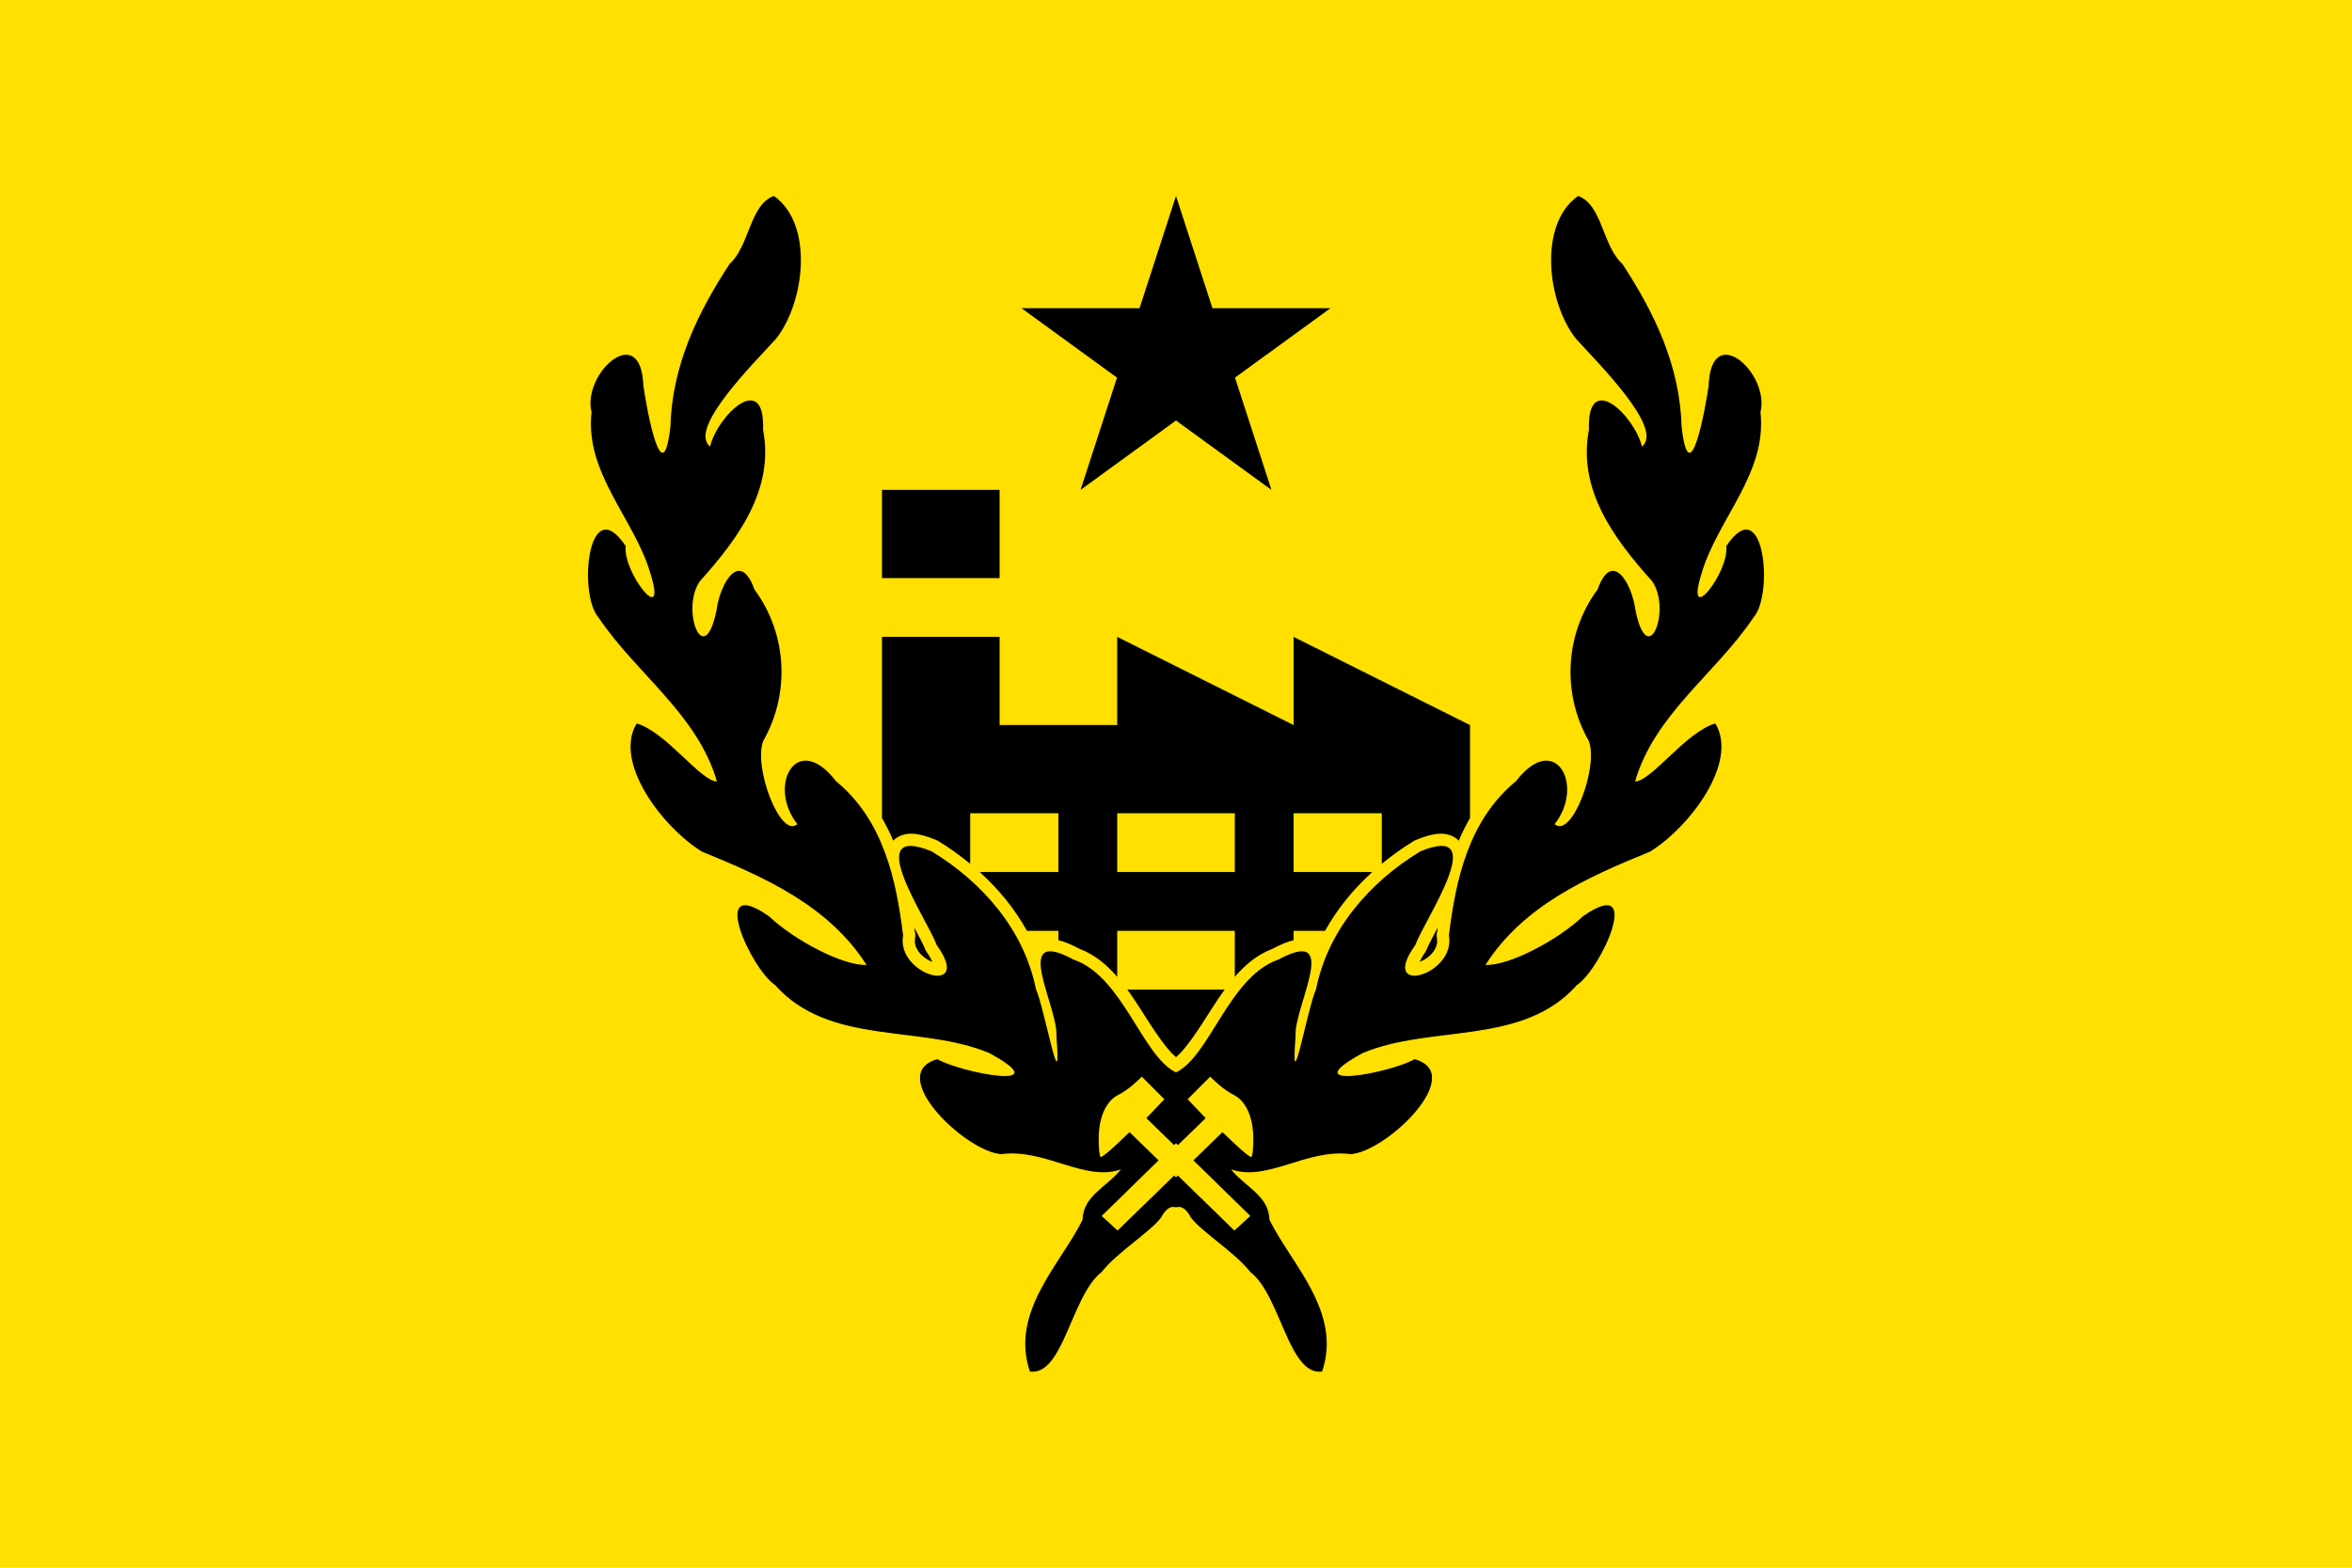 <svg xmlns="http://www.w3.org/2000/svg" xml:space="preserve" id="svg2" width="3072" height="2048" version="1.1" viewBox="0 0 812.8 541.867"><path id="rect2" d="M 0 0 L 0 541.867 L 812.8 541.867 L 812.8 0 L 0 0 z" style="fill:#ffe000;fill-rule:evenodd;stroke-width:0;stroke-linecap:round;stroke-linejoin:round;fill-opacity:1"/><path id="path1" d="M 267.438 67.733 C 259.035 70.766 259.126 84.893 252.112 91.258 C 240.884 108.414 232.248 126.521 231.665 147.65 C 228.913 171.105 223.475 141.461 222.336 133.333 C 221.529 110.618 201.08 129.053 204.426 142.488 C 202.057 163.676 219.286 179.33 224.807 198.314 C 230.741 217.432 215.144 197.849 216.233 188.743 C 203.169 169.254 199.701 205.486 206.851 213.455 C 219.827 232.806 241.034 246.88 247.758 270.113 C 242.115 270.084 230.19 252.968 220.007 250.059 C 211.862 263.641 229.119 286.089 242.611 294.378 C 264.45 303.288 286.386 313.052 299.456 333.525 C 291.109 333.844 274.207 324.757 265.738 316.692 C 244.459 301.812 259.473 334.993 267.895 340.516 C 286.654 361.606 318.015 354.02 341.85 363.97 C 366.269 377.271 332.496 370.955 323.948 366.108 C 305.673 371.132 333.642 398.145 346.03 398.927 C 361.158 396.889 374.881 408.616 387.387 404.179 C 382.5 410.32 374.28 413.26 374.099 421.646 C 366.567 436.903 348.929 453.493 355.914 474.067 C 367.462 475.678 370.232 447.72 380.687 439.701 C 385.868 432.962 397.683 425.747 401.308 420.743 C 403.002 417.534 404.7 416.818 406.4 417.291 C 408.1 416.818 409.798 417.534 411.492 420.743 C 415.118 425.747 426.932 432.962 432.113 439.701 C 442.569 447.72 445.339 475.678 456.886 474.067 C 463.872 453.493 446.233 436.903 438.702 421.646 C 438.52 413.26 430.3 410.32 425.413 404.179 C 437.919 408.616 451.642 396.889 466.77 398.927 C 479.158 398.145 507.128 371.132 488.852 366.108 C 480.304 370.955 446.531 377.271 470.95 363.97 C 494.785 354.02 526.146 361.606 544.905 340.516 C 553.327 334.993 568.341 301.812 547.062 316.692 C 538.594 324.757 521.692 333.844 513.344 333.525 C 526.414 313.052 548.351 303.288 570.19 294.378 C 583.681 286.089 600.939 263.641 592.793 250.059 C 582.61 252.968 570.686 270.084 565.042 270.113 C 571.766 246.88 592.973 232.806 605.949 213.455 C 613.099 205.486 609.631 169.254 596.567 188.743 C 597.656 197.849 582.06 217.432 587.993 198.314 C 593.514 179.33 610.744 163.676 608.374 142.488 C 611.72 129.053 591.272 110.618 590.464 133.333 C 589.326 141.461 583.888 171.105 581.135 147.65 C 580.552 126.521 571.916 108.414 560.688 91.258 C 553.674 84.893 553.765 70.766 545.363 67.733 C 531.507 77.468 534.647 104.473 544.607 117.075 C 552.517 125.808 575.156 148.216 567.413 154.358 C 564.893 143.667 548.372 127.755 549.106 148.522 C 545.132 169.204 557.73 186.171 570.871 200.81 C 577.763 210.407 569.504 232.223 565.175 210.881 C 563.976 201.675 557.099 189.743 552.09 203.741 C 540.497 219.434 539.923 240.149 549.012 256.018 C 552.604 265.045 543.083 290.057 537.247 284.861 C 547.778 271.556 537.478 252.408 523.942 269.967 C 507.609 283.404 503.108 303.733 500.711 323.325 C 503.221 337.192 476.199 344.584 489.077 326.675 C 492.356 317.74 515.566 284.146 490.828 294.278 C 473.124 305.033 458.887 321.561 454.818 341.848 C 451.756 348.636 445.802 382.711 447.732 358.11 C 446.998 348.163 463.837 319.751 441.759 331.689 C 424.76 337.551 418.11 365.074 406.4 370.671 C 394.69 365.074 388.04 337.551 371.041 331.689 C 348.963 319.751 365.803 348.163 365.068 358.11 C 366.999 382.711 361.045 348.636 357.982 341.848 C 353.913 321.561 339.676 305.033 321.973 294.278 C 297.234 284.146 320.445 317.74 323.723 326.675 C 336.601 344.584 309.58 337.192 312.09 323.325 C 309.692 303.733 305.191 283.404 288.858 269.967 C 275.323 252.408 265.022 271.556 275.553 284.861 C 269.717 290.057 260.196 265.045 263.789 256.018 C 272.878 240.149 272.304 219.434 260.71 203.741 C 255.701 189.743 248.824 201.675 247.625 210.881 C 243.296 232.223 235.038 210.407 241.929 200.81 C 255.07 186.171 267.668 169.204 263.695 148.522 C 264.429 127.755 247.907 143.667 245.388 154.358 C 237.644 148.216 260.283 125.808 268.194 117.075 C 278.154 104.473 281.293 77.468 267.438 67.733 z M 406.4 67.733 L 393.801 106.541 L 353.028 106.541 L 386.014 130.525 L 373.415 169.333 L 406.4 145.349 L 439.386 169.333 L 426.786 130.525 L 459.772 106.541 L 418.999 106.541 L 406.4 67.733 z M 304.8 169.333 L 304.8 199.813 L 345.44 199.813 L 345.44 169.333 L 304.8 169.333 z M 304.8 220.133 L 304.8 282.755 C 306.24 285.292 307.562 287.88 308.668 290.557 C 310.285 288.944 312.683 288.119 314.892 288.162 C 317.497 288.213 320.214 288.983 323.578 290.361 C 323.783 290.445 323.981 290.545 324.17 290.66 C 328.056 293.021 331.767 295.68 335.28 298.573 L 335.28 281.094 L 365.76 281.094 L 365.76 301.413 L 338.579 301.413 C 345.069 307.302 350.663 314.114 354.889 321.733 L 365.76 321.733 L 365.76 324.977 C 367.936 325.489 370.225 326.442 372.994 327.936 C 378.309 329.915 382.492 333.49 386.08 337.62 L 386.08 321.733 L 426.72 321.733 L 426.72 337.62 C 430.311 333.485 434.498 329.907 439.82 327.929 C 442.583 326.441 444.868 325.489 447.04 324.978 L 447.04 321.733 L 457.912 321.733 C 462.138 314.114 467.731 307.302 474.22 301.413 L 447.04 301.413 L 447.04 281.094 L 477.52 281.094 L 477.52 298.572 C 481.033 295.68 484.743 293.021 488.629 290.66 C 488.818 290.545 489.017 290.445 489.222 290.361 C 492.587 288.983 495.301 288.213 497.906 288.162 C 500.116 288.119 502.514 288.944 504.131 290.557 C 505.237 287.879 506.56 285.289 508 282.751 L 508 250.613 L 447.04 220.133 L 447.04 250.613 L 386.08 220.133 L 386.08 250.613 L 345.44 250.613 L 345.44 220.133 L 304.8 220.133 z M 386.08 281.094 L 426.72 281.094 L 426.72 301.413 L 386.08 301.413 L 386.08 281.094 z M 315.932 320.551 C 316.029 321.299 316.2 322.068 316.291 322.811 C 316.343 323.233 316.331 323.66 316.256 324.078 C 315.877 326.17 316.532 327.86 317.904 329.498 C 319.075 330.896 320.773 331.922 322.178 332.483 C 321.766 331.579 321.372 330.655 320.287 329.146 C 320.063 328.835 319.882 328.494 319.75 328.133 C 319.315 326.947 317.582 323.686 315.932 320.551 z M 496.869 320.551 C 495.219 323.686 493.486 326.947 493.051 328.133 C 492.918 328.494 492.738 328.835 492.514 329.146 C 491.429 330.655 491.034 331.579 490.623 332.483 C 492.028 331.922 493.724 330.896 494.894 329.498 C 496.267 327.86 496.924 326.17 496.545 324.078 C 496.47 323.66 496.458 323.233 496.51 322.811 C 496.601 322.068 496.771 321.299 496.869 320.551 z M 389.593 342.054 C 391.257 344.357 392.824 346.707 394.283 349.018 C 398.803 356.173 402.968 362.507 406.4 365.42 C 409.833 362.507 413.998 356.173 418.518 349.018 C 419.977 346.707 421.544 344.358 423.207 342.054 L 389.593 342.054 z M 394.611 372.159 L 398.493 376.055 L 402.376 379.952 L 399.265 383.217 L 396.153 386.481 L 400.945 391.142 L 405.737 395.803 L 406.4 395.173 L 407.063 395.803 L 411.855 391.142 L 416.647 386.481 L 413.536 383.217 L 410.424 379.952 L 414.307 376.055 L 418.189 372.159 L 420.892 374.629 C 422.379 375.987 424.779 377.678 426.226 378.385 C 430.493 380.47 433.022 385.934 433.118 393.271 C 433.166 396.931 432.826 399.926 432.363 399.926 C 431.9 399.926 429.481 397.989 426.988 395.621 L 422.456 391.317 L 417.44 396.196 L 412.424 401.075 L 422.252 410.686 L 432.082 420.296 L 429.329 422.811 L 426.576 425.326 L 416.81 415.827 L 407.043 406.328 L 406.4 406.95 L 405.757 406.328 L 395.99 415.827 L 386.224 425.326 L 383.471 422.811 L 380.718 420.296 L 390.548 410.686 L 400.377 401.075 L 395.36 396.196 L 390.344 391.317 L 385.812 395.621 C 383.32 397.989 380.901 399.926 380.437 399.926 C 379.974 399.926 379.634 396.931 379.682 393.271 C 379.778 385.934 382.308 380.47 386.574 378.385 C 388.021 377.678 390.421 375.987 391.908 374.629 L 394.611 372.159 z" style="display:inline;fill:#000;stroke-width:8.819"/><style id="style1" type="text/css">.st0{fill:#000}</style></svg>